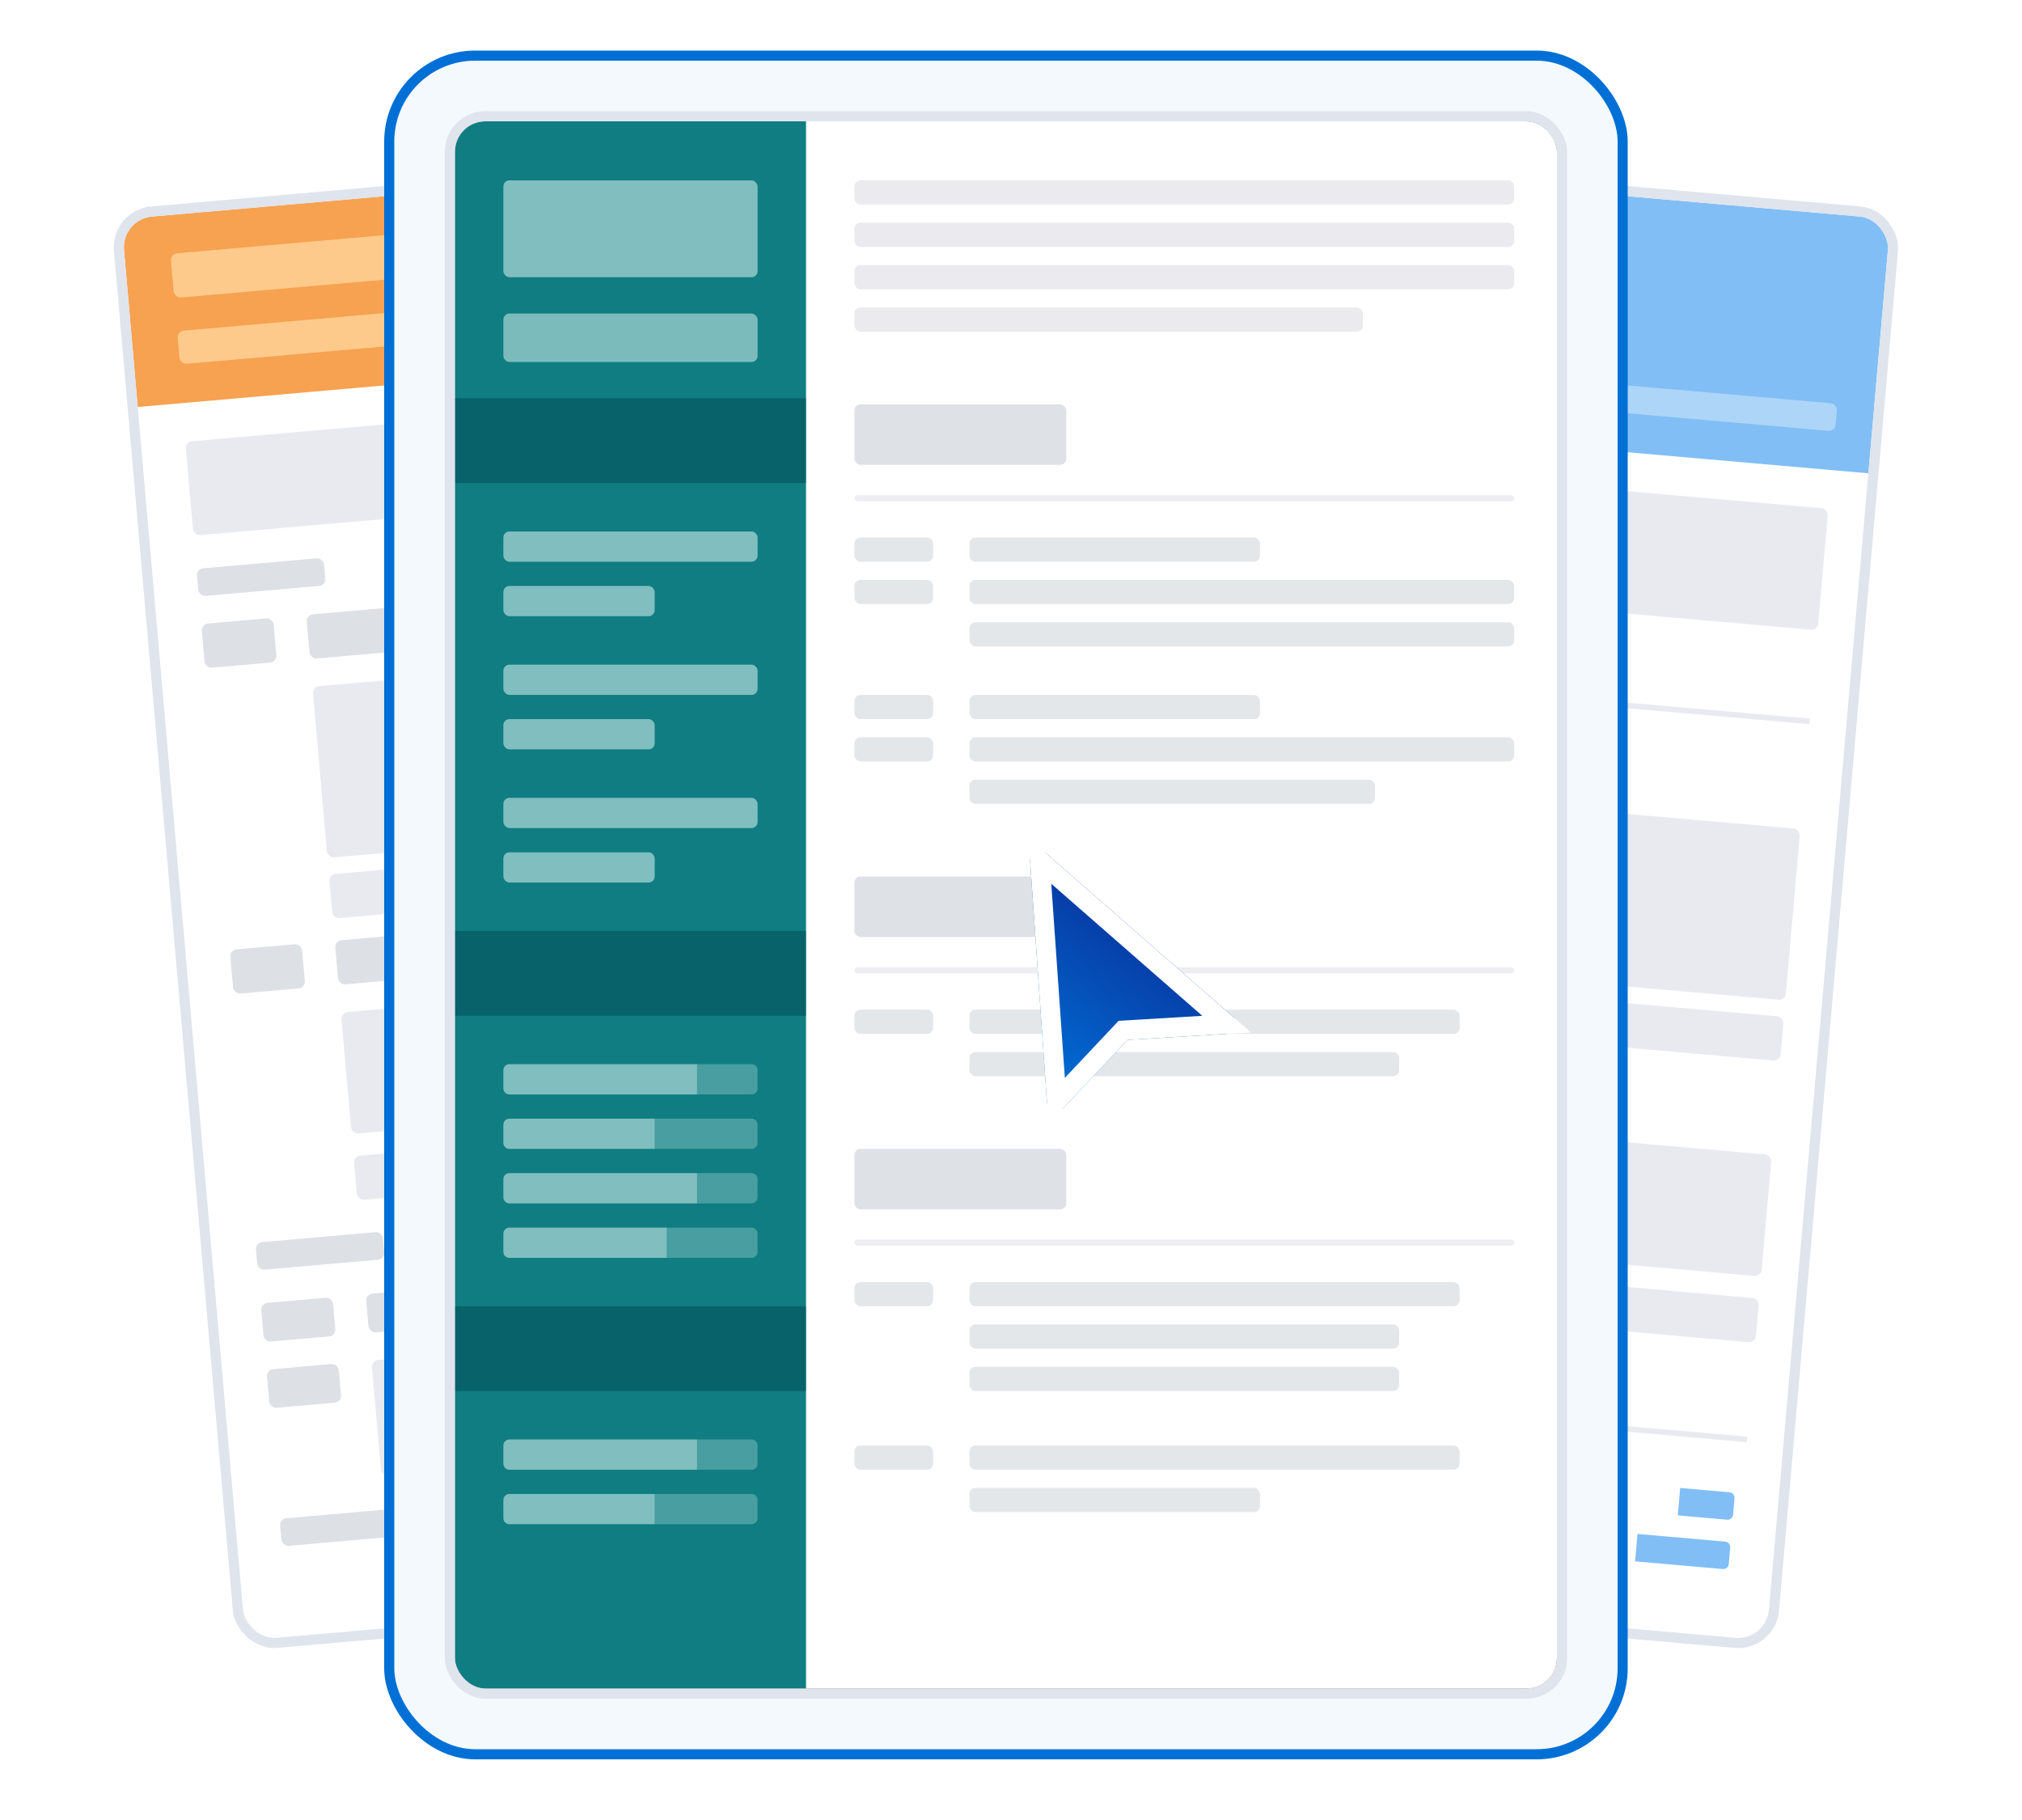 <svg xmlns="http://www.w3.org/2000/svg" width="200" height="180" fill="none"><g clip-path="url(#a)"><g clip-path="url(#b)"><path fill="#fff" d="m12 21.682 99.964-8.746 12.39 141.616-99.964 8.746z"/><path fill="#F6A250" d="m12 21.682 99.964-8.746 1.625 18.572-99.964 8.746z"/><path fill="#DDE1E5" d="m81.907 34.281 31.683-2.772 10.848 124-31.682 2.771z" opacity=".5"/><rect width="23.03" height="2.742" x="90.864" y="86.338" fill="#E0E4E8" rx=".548" transform="rotate(-5 90.864 86.338)"/><rect width="23.03" height="2.742" x="93.35" y="114.744" fill="#E0E4E8" rx=".548" transform="rotate(-5 93.35 114.744)"/><rect width="23.03" height="2.742" x="91.916" y="98.356" fill="#E0E4E8" rx=".548" transform="rotate(-5 91.916 98.356)"/><rect width="23.03" height="2.742" x="94.401" y="126.762" fill="#E0E4E8" rx=".548" transform="rotate(-5 94.4 126.762)"/><rect width="13.709" height="2.742" x="91.294" y="91.254" fill="#E0E4E8" rx=".548" transform="rotate(-5 91.294 91.254)"/><rect width="13.709" height="2.742" x="93.78" y="119.66" fill="#E0E4E8" rx=".548" transform="rotate(-5 93.78 119.66)"/><rect width="13.709" height="2.742" x="92.346" y="103.271" fill="#E0E4E8" rx=".548" transform="rotate(-5 92.346 103.271)"/><rect width="13.709" height="2.742" x="94.831" y="131.678" fill="#E0E4E8" rx=".548" transform="rotate(-5 94.831 131.678)"/><rect width="43.483" height="4.387" x="16.852" y="25.109" fill="#FECA8C" rx=".669" transform="rotate(-5 16.852 25.11)"/><rect width="36.125" height="3.29" x="17.521" y="32.758" fill="#FECA8C" rx=".669" transform="rotate(-5 17.521 32.758)"/><rect width="59.769" height="9.322" x="18.33" y="43.695" fill="#E9EAEF" rx=".669" transform="rotate(-5 18.33 43.695)"/><rect width="12.612" height="2.742" x="19.429" y="56.26" fill="#DDE1E5" rx=".669" transform="rotate(-5 19.429 56.26)"/><rect width="12.612" height="2.742" x="25.259" y="122.902" fill="#DDE1E5" rx=".669" transform="rotate(-5 25.26 122.902)"/><rect width="12.612" height="2.742" x="27.649" y="150.215" fill="#DDE1E5" rx=".669" transform="rotate(-5 27.649 150.215)"/><rect width="25.224" height="4.387" x="30.285" y="60.815" fill="#DDE1E5" rx=".669" transform="rotate(-5 30.285 60.815)"/><rect width="7.128" height="4.387" x="19.907" y="61.723" fill="#DDE1E5" rx=".669" transform="rotate(-5 19.907 61.723)"/><rect width="7.128" height="4.387" x="22.726" y="93.951" fill="#DDE1E5" rx=".669" transform="rotate(-5 22.726 93.951)"/><rect width="7.128" height="3.838" x="25.785" y="128.912" fill="#DDE1E5" rx=".669" transform="rotate(-5 25.785 128.912)"/><rect width="7.128" height="3.838" x="26.358" y="135.467" fill="#DDE1E5" rx=".669" transform="rotate(-5 26.358 135.467)"/><rect width="25.224" height="4.387" x="33.105" y="93.043" fill="#DDE1E5" rx=".669" transform="rotate(-5 33.105 93.043)"/><rect width="35.094" height="3.838" x="36.164" y="128.004" fill="#DDE1E5" rx=".669" transform="rotate(-5 36.164 128.004)"/><rect width="47.157" height="16.998" x="30.907" y="67.916" fill="#E9EAEF" rx=".669" transform="rotate(-5 30.907 67.916)"/><rect width="47.157" height="12.063" x="33.726" y="100.145" fill="#E9EAEF" rx=".669" transform="rotate(-5 33.726 100.145)"/><rect width="47.157" height="4.387" x="34.969" y="114.348" fill="#E9EAEF" rx=".669" transform="rotate(-5 34.969 114.348)"/><rect width="47.157" height="2.193" x="38.553" y="155.316" fill="#DDE1E5" rx=".669" transform="rotate(-5 38.553 155.316)"/><rect width="47.157" height="4.387" x="32.532" y="86.488" fill="#E9EAEF" rx=".669" transform="rotate(-5 32.532 86.488)"/><rect width="47.157" height="11.515" x="36.737" y="134.559" fill="#E9EAEF" rx=".669" transform="rotate(-5 36.737 134.559)"/><rect width="23.03" height="29.062" x="86.611" y="37.723" fill="#DDE1E5" opacity=".8" rx=".548" transform="rotate(-5 86.61 37.723)"/><rect width="23.03" height="3.29" x="89.67" y="72.682" fill="#DDE1E5" opacity=".8" rx=".669" transform="rotate(-5 89.67 72.682)"/></g></g><rect width="100.602" height="142.103" x="11.458" y="21.227" stroke="#DFE4ED" rx="3.547" transform="rotate(-5 11.458 21.227)"/><g clip-path="url(#c)"><g clip-path="url(#d)"><path fill="#fff" d="m87.78 13.002 99.964 8.746-12.39 141.616-99.964-8.746z"/><path fill="#81BEF5" d="m87.78 13.002 99.964 8.746-2.198 25.128-99.964-8.746z"/><rect width="43.483" height="4.387" x="91.963" y="17.221" fill="#fff" rx=".669" transform="rotate(5 91.963 17.22)"/><rect width="36.125" height="3.29" x="91.293" y="24.869" fill="#fff" rx=".669" transform="rotate(5 91.293 24.87)"/><rect width="12.612" height="2.742" x="90.525" y="31.957" fill="#fff" rx=".669" transform="rotate(5 90.525 31.957)"/><rect width="12.612" height="2.742" x="137.502" y="36.066" fill="#fff" rx=".669" transform="rotate(5 137.502 36.066)"/><rect width="25.772" height="2.742" x="105.82" y="33.295" fill="#fff" rx=".669" transform="rotate(5 105.82 33.295)"/><rect width="29.062" height="2.742" x="152.798" y="37.404" fill="#fff" opacity=".35" rx=".669" transform="rotate(5 152.798 37.404)"/><rect width="91.573" height="12.063" x="89.617" y="42.336" fill="#E9EAEF" rx=".669" transform="rotate(5 89.617 42.336)"/><rect width="12.612" height="2.742" x="88.183" y="58.723" fill="#DDE1E5" rx=".669" transform="rotate(5 88.183 58.723)"/><rect width="14.257" height="2.742" x="81.97" y="129.736" fill="#DDE1E5" rx=".669" transform="rotate(5 81.97 129.736)"/><rect width="25.224" height="4.387" x="97.845" y="67.824" fill="#DDE1E5" rx=".669" transform="rotate(5 97.845 67.824)"/><rect width="7.128" height="4.387" x="87.466" y="66.918" fill="#DDE1E5" rx=".669" transform="rotate(5 87.466 66.918)"/><rect width="7.128" height="4.387" x="84.647" y="99.147" fill="#DDE1E5" rx=".669" transform="rotate(5 84.647 99.147)"/><rect width="25.224" height="4.387" x="95.025" y="100.055" fill="#DDE1E5" rx=".669" transform="rotate(5 95.025 100.055)"/><rect width="81.154" height="16.998" x="97.224" y="74.926" fill="#E9EAEF" rx=".669" transform="rotate(5 97.224 74.926)"/><rect width="81.154" height="12.063" x="94.404" y="107.156" fill="#E9EAEF" rx=".669" transform="rotate(5 94.404 107.156)"/><rect width="81.154" height="4.387" x="93.162" y="121.357" fill="#E9EAEF" rx=".669" transform="rotate(5 93.162 121.357)"/><rect width="24.675" height="2.742" x="91.394" y="141.568" fill="#E9EAEF" rx=".669" transform="rotate(5 91.394 141.568)"/><rect width="18.095" height="2.742" x="90.963" y="146.486" fill="#E9EAEF" rx=".669" transform="rotate(5 90.963 146.486)"/><rect width="81.154" height="4.387" x="95.599" y="93.498" fill="#E9EAEF" rx=".669" transform="rotate(5 95.6 93.498)"/><path fill="#E9EAEF" d="m81.588 134.105 91.225 7.981-.048.546-91.225-7.981zm6.213-71.011 91.225 7.981-.048.546-91.225-7.981z"/></g><path fill="#fff" d="M141.201 145.527a.55.55 0 0 1 .594-.499l24.395 2.135-.237 2.711-24.395-2.135a.547.547 0 0 1-.498-.594l.141-1.618Zm-.427 4.879a.55.55 0 0 1 .595-.499l20.599 1.802-.237 2.711-20.6-1.802a.548.548 0 0 1-.498-.594l.141-1.618Z" opacity=".5"/><path fill="#81BEF5" d="m166.19 147.162 4.876.427a.548.548 0 0 1 .499.594l-.142 1.618a.548.548 0 0 1-.594.499l-4.876-.427.237-2.711Zm-4.222 4.547 8.671.759a.547.547 0 0 1 .498.594l-.141 1.618a.55.55 0 0 1-.594.499l-8.671-.759.237-2.711Z"/></g><rect width="100.602" height="142.103" x="87.325" y="12.46" stroke="#DFE4ED" rx="3.547" transform="rotate(5 87.325 12.46)"/><rect width="122" height="168" x="38.5" y="5.5" fill="#F4F9FD" rx="8.5"/><rect width="122" height="168" x="38.5" y="5.5" stroke="#0070D6" rx="8.5"/><g clip-path="url(#e)"><rect width="108.56" height="154.659" x="45.5" y="12.35" stroke="#000" rx="2.493"/><rect width="109" height="156" x="45" y="11.85" fill="#fff" rx="3"/><path fill="#0F7D81" d="M45 11.852h34.724v155.659H45z"/><rect width="25.145" height="9.579" x="49.79" y="17.838" fill="#F4FFFE" opacity=".5" rx=".599"/><rect width="25.145" height="2.993" x="49.79" y="52.563" fill="#F4FFFE" opacity=".5" rx=".599"/><path fill="#F4FFFE" d="M49.79 105.845c0-.331.268-.599.598-.599h18.56v2.994h-18.56a.6.6 0 0 1-.598-.599v-1.796Zm0 37.119c0-.331.268-.599.598-.599h18.56v2.994h-18.56a.599.599 0 0 1-.598-.599v-1.796Zm0-31.731c0-.33.268-.598.598-.598h14.369v2.993H50.388a.598.598 0 0 1-.598-.598v-1.797Zm0 37.12c0-.331.268-.599.598-.599h14.369v2.993H50.388a.598.598 0 0 1-.598-.598v-1.796Zm0-31.731c0-.331.268-.599.598-.599h18.56v2.994h-18.56a.599.599 0 0 1-.598-.599v-1.796Zm0 5.389c0-.331.268-.599.598-.599h15.566v2.994H50.388a.599.599 0 0 1-.598-.599v-1.796Z" opacity=".5"/><path fill="#F4FFFE" d="M68.947 105.246h5.388a.6.6 0 0 1 .6.599v1.796a.6.6 0 0 1-.6.599h-5.388v-2.994Zm0 37.119h5.388a.6.6 0 0 1 .6.599v1.796a.599.599 0 0 1-.6.599h-5.388v-2.994Zm-4.19-31.73h9.579a.6.6 0 0 1 .599.598v1.797a.6.6 0 0 1-.6.598h-9.578v-2.993Zm0 37.119h9.579a.6.6 0 0 1 .599.599v1.796a.6.6 0 0 1-.6.598h-9.578v-2.993Zm4.19-31.731h5.388a.6.6 0 0 1 .6.599v1.796a.599.599 0 0 1-.6.599h-5.388v-2.994Zm-2.993 5.389h8.382c.33 0 .598.268.598.599v1.796a.599.599 0 0 1-.598.599h-8.382v-2.994Z" opacity=".25"/><rect width="25.145" height="2.993" x="49.79" y="65.734" fill="#F4FFFE" opacity=".5" rx=".599"/><rect width="25.145" height="2.993" x="49.79" y="78.904" fill="#F4FFFE" opacity=".5" rx=".599"/><rect width="14.967" height="2.993" x="49.79" y="57.951" fill="#F4FFFE" opacity=".5" rx=".599"/><rect width="14.967" height="2.993" x="49.79" y="71.121" fill="#F4FFFE" opacity=".5" rx=".599"/><rect width="14.967" height="2.993" x="49.79" y="84.293" fill="#F4FFFE" opacity=".5" rx=".599"/><path fill="#004955" d="M45 39.391h34.724v8.382H45zm0 52.685h34.724v8.382H45zm0 37.117h34.724v8.382H45z" opacity=".5"/><rect width="25.145" height="4.79" x="49.79" y="31.01" fill="#EBFAF8" opacity=".5" rx=".599"/><rect width="65.257" height="2.395" x="84.514" y="17.836" fill="#E4E5EB" opacity=".8" rx=".599"/><rect width="65.257" height="2.395" x="84.514" y="22.027" fill="#E4E5EB" opacity=".8" rx=".599"/><rect width="65.257" height="2.395" x="84.514" y="26.217" fill="#E4E5EB" opacity=".8" rx=".599"/><rect width="50.29" height="2.395" x="84.514" y="30.408" fill="#E4E5EB" opacity=".8" rx=".599"/><rect width="20.954" height="5.987" x="84.514" y="39.988" fill="#D5D9DF" opacity=".8" rx=".599"/><rect width="7.783" height="2.395" x="84.514" y="53.16" fill="#DDE1E5" opacity=".8" rx=".599"/><rect width="7.783" height="2.395" x="84.514" y="68.725" fill="#DDE1E5" opacity=".8" rx=".599"/><rect width="28.737" height="2.395" x="95.889" y="53.16" fill="#DDE1E5" opacity=".8" rx=".599"/><rect width="28.737" height="2.395" x="95.889" y="68.725" fill="#DDE1E5" opacity=".8" rx=".599"/><rect width="53.882" height="2.395" x="95.889" y="57.35" fill="#DDE1E5" opacity=".8" rx=".599"/><rect width="53.882" height="2.395" x="95.889" y="72.916" fill="#DDE1E5" opacity=".8" rx=".599"/><rect width="53.882" height="2.395" x="95.889" y="61.541" fill="#DDE1E5" opacity=".8" rx=".599"/><rect width="40.112" height="2.395" x="95.889" y="77.107" fill="#DDE1E5" opacity=".8" rx=".599"/><rect width="7.783" height="2.395" x="84.514" y="57.35" fill="#DDE1E5" opacity=".8" rx=".599"/><rect width="7.783" height="2.395" x="84.514" y="72.916" fill="#DDE1E5" opacity=".8" rx=".599"/><rect width="65.257" height=".599" x="84.514" y="48.969" fill="#E9EAEF" opacity=".8" rx=".299"/><rect width="20.954" height="5.987" x="84.514" y="86.686" fill="#D5D9DF" opacity=".8" rx=".599"/><rect width="7.783" height="2.395" x="84.514" y="99.857" fill="#DDE1E5" opacity=".8" rx=".599"/><rect width="48.494" height="2.395" x="95.889" y="99.857" fill="#DDE1E5" opacity=".8" rx=".599"/><rect width="42.507" height="2.395" x="95.889" y="104.047" fill="#DDE1E5" opacity=".8" rx=".599"/><rect width="65.257" height=".599" x="84.514" y="95.666" fill="#E9EAEF" opacity=".8" rx=".299"/><rect width="20.954" height="5.987" x="84.514" y="113.625" fill="#D5D9DF" opacity=".8" rx=".599"/><rect width="7.783" height="2.395" x="84.514" y="126.797" fill="#DDE1E5" opacity=".8" rx=".599"/><rect width="48.494" height="2.395" x="95.889" y="126.797" fill="#DDE1E5" opacity=".8" rx=".599"/><rect width="42.507" height="2.395" x="95.889" y="130.986" fill="#DDE1E5" opacity=".8" rx=".599"/><rect width="42.507" height="2.395" x="95.889" y="135.178" fill="#DDE1E5" opacity=".8" rx=".599"/><rect width="7.783" height="2.395" x="84.514" y="142.961" fill="#DDE1E5" opacity=".8" rx=".599"/><rect width="48.494" height="2.395" x="95.889" y="142.961" fill="#DDE1E5" opacity=".8" rx=".599"/><rect width="28.737" height="2.395" x="95.889" y="147.152" fill="#DDE1E5" opacity=".8" rx=".599"/><rect width="65.257" height=".599" x="84.514" y="122.605" fill="#E9EAEF" opacity=".8" rx=".299"/></g><rect width="110" height="156" x="44.5" y="11.5" stroke="#DFE4ED" rx="3.5"/><g filter="url(#f)"><path fill="url(#g)" fill-rule="evenodd" d="M103.492 83.12c-.649-.568-1.66-.065-1.6.795l1.66 23.738c.059.84 1.09 1.208 1.668.595l6.301-6.689 9.868-.595c.862-.052 1.228-1.124.578-1.692L103.492 83.12Z" clip-rule="evenodd"/><path stroke="#fff" stroke-width="1.933" d="m111.463 100.594-.382.023-.263.279-6.302 6.69-1.66-23.739L121.331 100l-9.868.595Z"/></g><defs><clipPath id="a"><rect width="99.602" height="141.103" x="12" y="21.682" fill="#fff" rx="3.047" transform="rotate(-5 12 21.682)"/></clipPath><clipPath id="b"><rect width="100.346" height="142.157" x="12" y="21.682" fill="#fff" rx="2.742" transform="rotate(-5 12 21.682)"/></clipPath><clipPath id="c"><rect width="99.602" height="141.103" x="87.78" y="13.002" fill="#fff" rx="3.047" transform="rotate(5 87.78 13.002)"/></clipPath><clipPath id="d"><rect width="100.346" height="142.157" x="87.78" y="13.002" fill="#fff" rx="2.742" transform="rotate(5 87.78 13.002)"/></clipPath><clipPath id="e"><rect width="109" height="155" x="45" y="12" fill="#fff" rx="3"/></clipPath><linearGradient id="g" x1="121.375" x2="103.981" y1="83.403" y2="107.239" gradientUnits="userSpaceOnUse"><stop stop-color="#0C1986"/><stop offset="1" stop-color="#0070D6"/></linearGradient><filter id="f" width="25.563" height="32.116" x="99.313" y="80.302" color-interpolation-filters="sRGB" filterUnits="userSpaceOnUse"><feFlood flood-opacity="0" result="BackgroundImageFix"/><feColorMatrix in="SourceAlpha" result="hardAlpha" values="0 0 0 0 0 0 0 0 0 0 0 0 0 0 0 0 0 0 127 0"/><feOffset dy="1.288"/><feGaussianBlur stdDeviation="1.288"/><feComposite in2="hardAlpha" operator="out"/><feColorMatrix values="0 0 0 0 0.027 0 0 0 0 0.078 0 0 0 0 0.169 0 0 0 0.1 0"/><feBlend in2="BackgroundImageFix" result="effect1_dropShadow_3498_46810"/><feColorMatrix in="SourceAlpha" result="hardAlpha" values="0 0 0 0 0 0 0 0 0 0 0 0 0 0 0 0 0 0 127 0"/><feOffset/><feGaussianBlur stdDeviation="1.288"/><feComposite in2="hardAlpha" operator="out"/><feColorMatrix values="0 0 0 0 0.027 0 0 0 0 0.078 0 0 0 0 0.169 0 0 0 0.12 0"/><feBlend in2="effect1_dropShadow_3498_46810" result="effect2_dropShadow_3498_46810"/><feBlend in="SourceGraphic" in2="effect2_dropShadow_3498_46810" result="shape"/></filter></defs></svg>